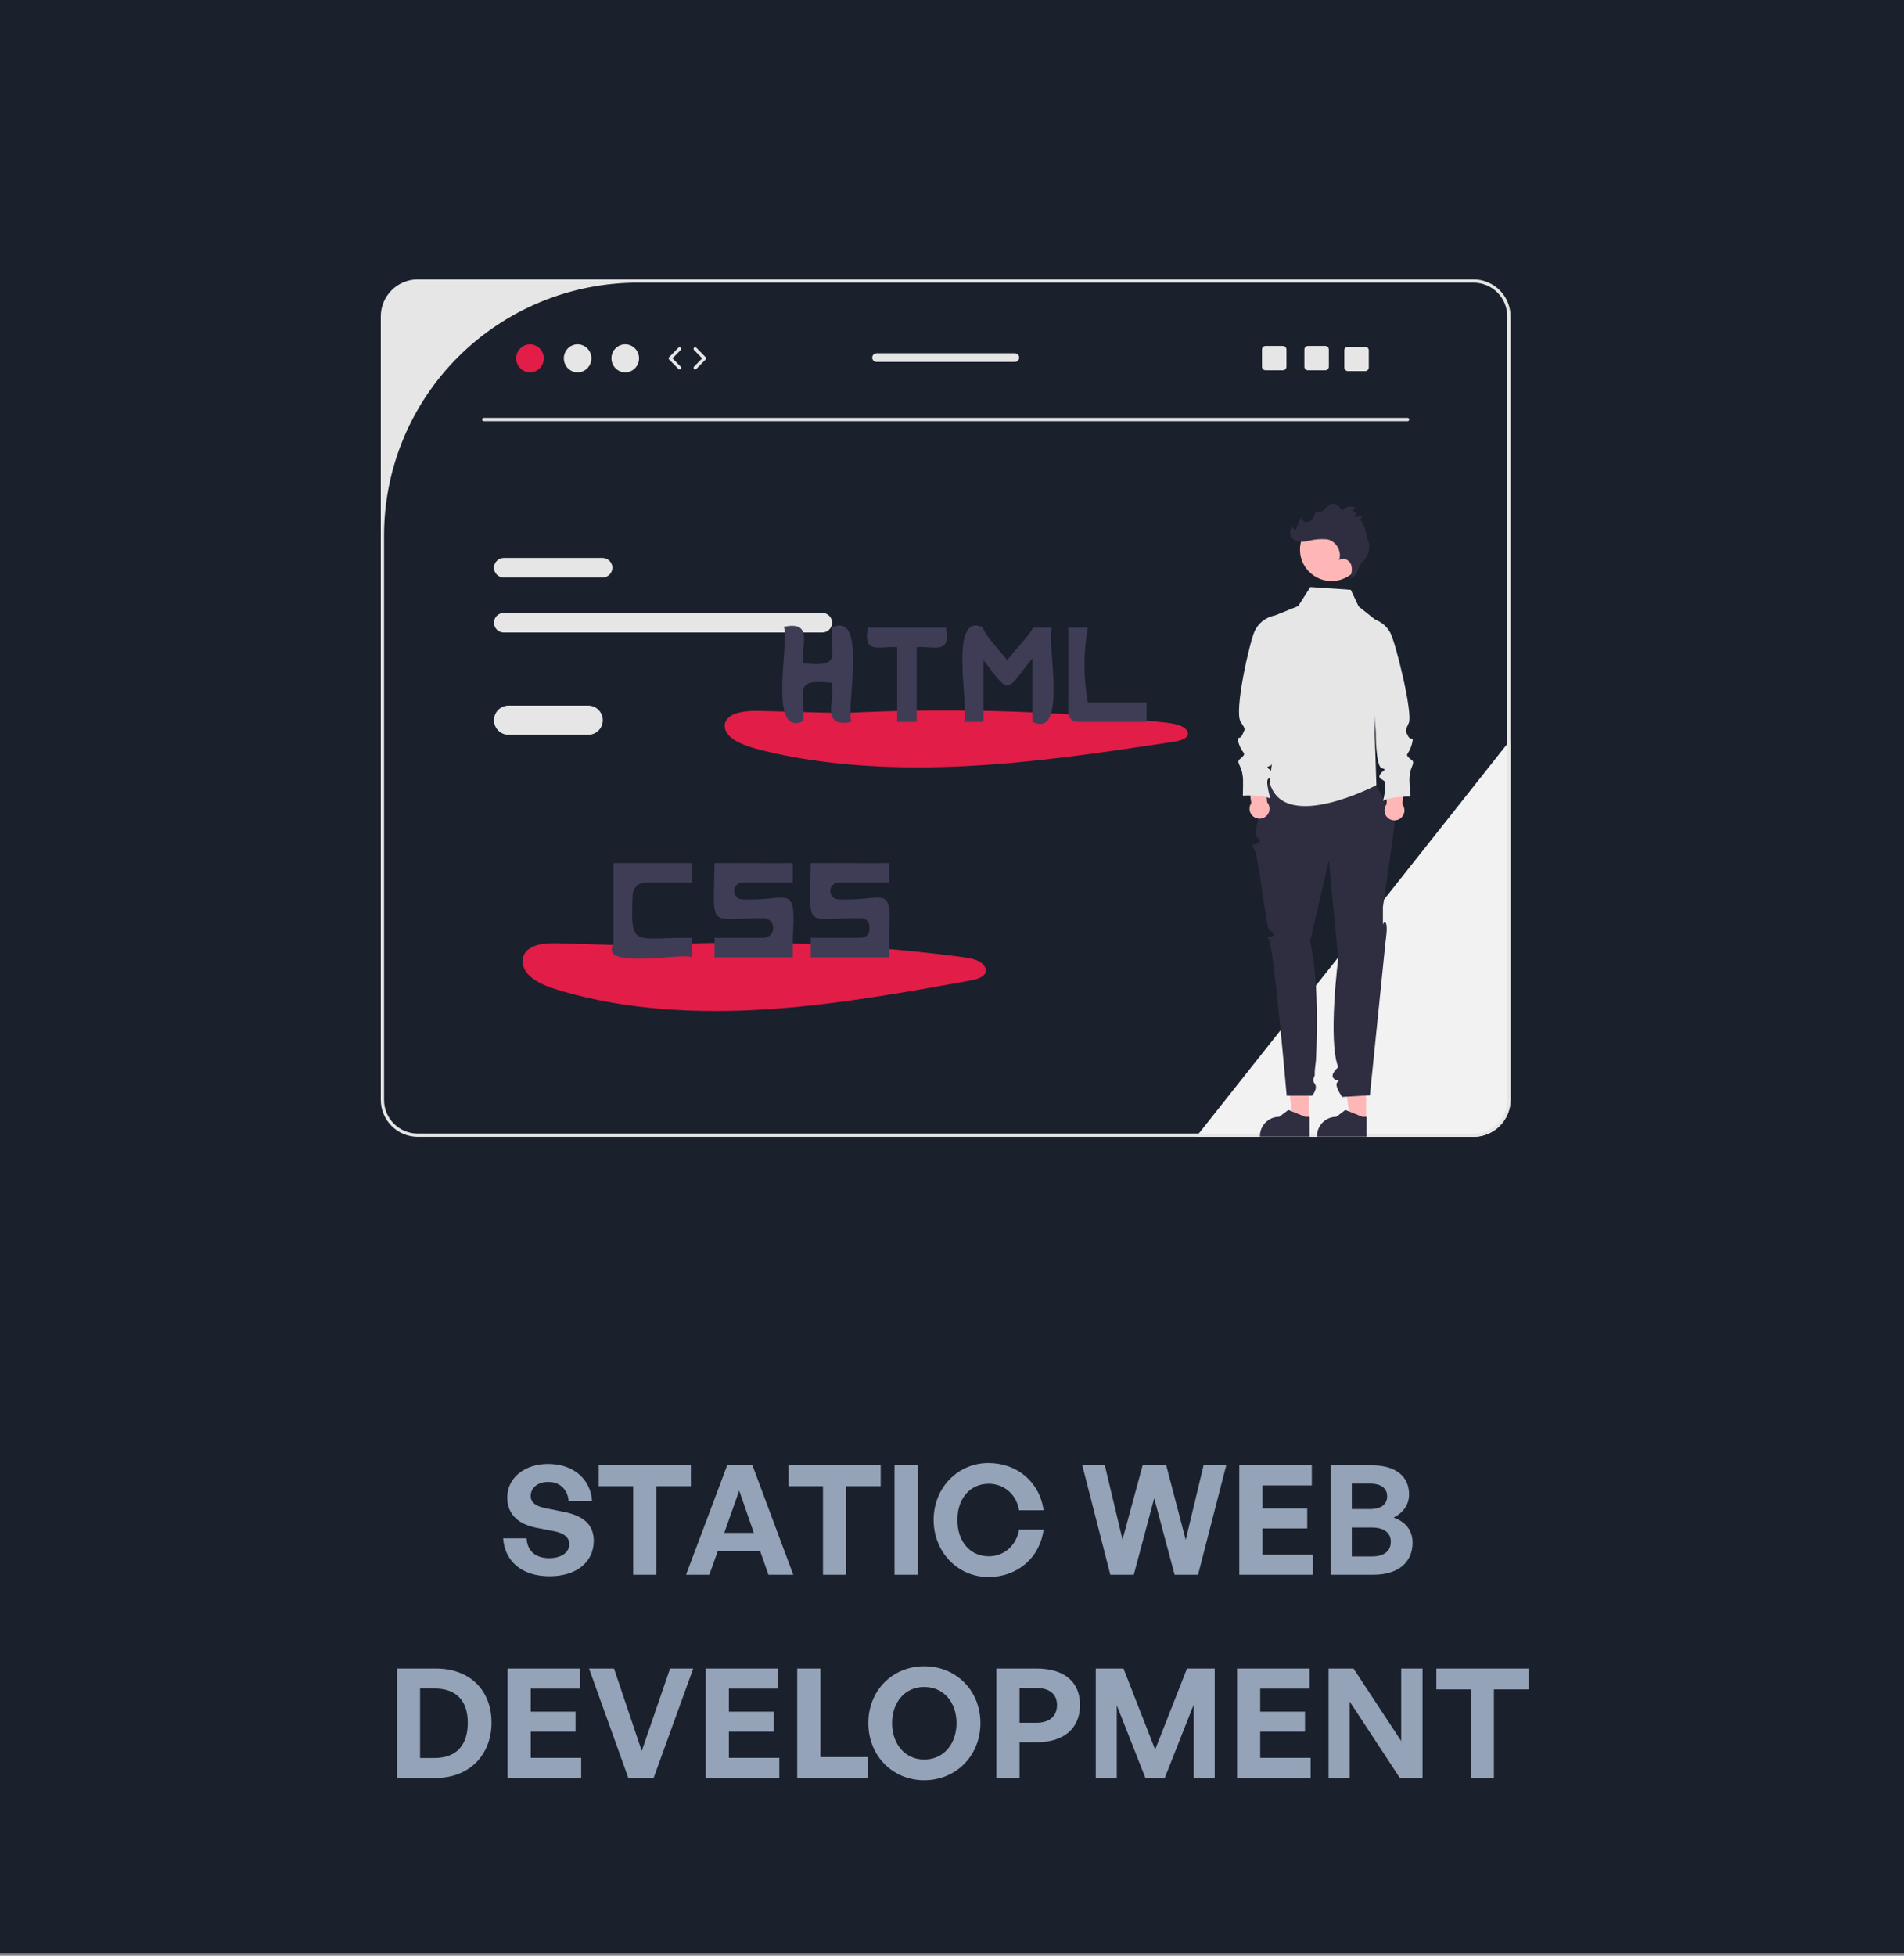 <svg width="150" height="154" viewBox="0 0 150 154" fill="none" xmlns="http://www.w3.org/2000/svg">
<rect x="0" y="0" width="150" height="154" fill="#808080" stroke="none"/>
<rect width="150" height="153.783" fill="#1A202C"/>
<g clip-path="url(#clip0_57_142)">
<path d="M119 58.252V86.616C118.999 87.385 118.692 88.122 118.145 88.666C117.599 89.21 116.859 89.516 116.086 89.517H94.235L94.438 89.261L118.743 58.577L119 58.252Z" fill="#F2F2F2"/>
<path d="M64.779 48.261H39.689C39.483 48.261 39.286 48.343 39.141 48.487C38.995 48.632 38.914 48.828 38.914 49.033C38.914 49.238 38.995 49.434 39.141 49.579C39.286 49.724 39.483 49.805 39.689 49.805H64.779C64.985 49.805 65.182 49.724 65.328 49.579C65.473 49.434 65.555 49.238 65.555 49.033C65.555 48.828 65.473 48.632 65.328 48.487C65.182 48.343 64.985 48.261 64.779 48.261Z" fill="#E6E6E6"/>
<path d="M47.468 43.933H39.689C39.483 43.933 39.286 44.014 39.141 44.159C38.995 44.304 38.914 44.5 38.914 44.705C38.914 44.91 38.995 45.106 39.141 45.251C39.286 45.395 39.483 45.477 39.689 45.477H47.468C47.674 45.477 47.871 45.395 48.016 45.251C48.162 45.106 48.243 44.91 48.243 44.705C48.243 44.5 48.162 44.304 48.016 44.159C47.871 44.014 47.674 43.933 47.468 43.933Z" fill="#E6E6E6"/>
<path d="M116.086 22H32.914C32.142 22.001 31.401 22.307 30.855 22.851C30.308 23.395 30.001 24.132 30 24.901V86.616C30.001 87.385 30.308 88.123 30.855 88.666C31.401 89.21 32.142 89.516 32.914 89.517H116.086C116.859 89.516 117.599 89.21 118.145 88.666C118.692 88.123 118.999 87.385 119 86.616V24.901C118.999 24.132 118.692 23.395 118.145 22.851C117.599 22.307 116.859 22.001 116.086 22ZM118.743 86.616C118.743 86.963 118.674 87.307 118.541 87.628C118.407 87.949 118.212 88.241 117.965 88.487C117.718 88.732 117.425 88.927 117.103 89.06C116.78 89.193 116.435 89.261 116.086 89.261H32.914C32.209 89.261 31.533 88.983 31.035 88.487C30.537 87.99 30.257 87.317 30.257 86.616V42.163C30.257 36.883 32.363 31.82 36.113 28.086C39.862 24.353 44.947 22.256 50.25 22.256H116.086C116.435 22.256 116.78 22.324 117.103 22.457C117.425 22.59 117.718 22.785 117.965 23.031C118.212 23.276 118.407 23.568 118.541 23.889C118.674 24.21 118.743 24.554 118.743 24.901V86.616Z" fill="#E6E6E6"/>
<path d="M110.895 33.16H38.111C38.077 33.16 38.045 33.146 38.02 33.122C37.996 33.098 37.983 33.066 37.983 33.032C37.983 32.998 37.996 32.965 38.02 32.941C38.045 32.917 38.077 32.904 38.111 32.904H110.895C110.929 32.904 110.962 32.917 110.986 32.941C111.01 32.965 111.023 32.998 111.023 33.032C111.023 33.066 111.01 33.098 110.986 33.122C110.962 33.146 110.929 33.16 110.895 33.16Z" fill="#E6E6E6"/>
<path d="M41.753 29.32C42.353 29.32 42.839 28.825 42.839 28.215C42.839 27.604 42.353 27.109 41.753 27.109C41.153 27.109 40.667 27.604 40.667 28.215C40.667 28.825 41.153 29.32 41.753 29.32Z" fill="#E11D48"/>
<path d="M45.505 29.32C46.105 29.32 46.591 28.825 46.591 28.215C46.591 27.604 46.105 27.109 45.505 27.109C44.905 27.109 44.419 27.604 44.419 28.215C44.419 28.825 44.905 29.32 45.505 29.32Z" fill="#E6E6E6"/>
<path d="M49.257 29.32C49.856 29.32 50.343 28.825 50.343 28.215C50.343 27.604 49.856 27.109 49.257 27.109C48.657 27.109 48.17 27.604 48.17 28.215C48.17 28.825 48.657 29.32 49.257 29.32Z" fill="#E6E6E6"/>
<path d="M53.535 29.089C53.517 29.089 53.501 29.085 53.485 29.079C53.469 29.072 53.455 29.062 53.443 29.05L52.71 28.304C52.687 28.28 52.673 28.248 52.673 28.215C52.673 28.181 52.687 28.149 52.71 28.125L53.443 27.38C53.455 27.367 53.469 27.358 53.484 27.351C53.5 27.344 53.517 27.341 53.533 27.34C53.55 27.34 53.567 27.343 53.583 27.349C53.599 27.356 53.613 27.365 53.625 27.377C53.637 27.389 53.647 27.403 53.654 27.418C53.66 27.434 53.664 27.451 53.664 27.467C53.664 27.484 53.661 27.501 53.654 27.517C53.648 27.532 53.638 27.547 53.626 27.558L52.981 28.215L53.626 28.871C53.644 28.889 53.656 28.912 53.661 28.937C53.666 28.962 53.663 28.987 53.653 29.01C53.643 29.034 53.627 29.053 53.606 29.067C53.585 29.081 53.56 29.089 53.535 29.089Z" fill="#E6E6E6"/>
<path d="M54.766 29.089C54.741 29.089 54.716 29.081 54.695 29.067C54.674 29.054 54.657 29.034 54.648 29.011C54.638 28.987 54.635 28.962 54.64 28.937C54.645 28.912 54.657 28.89 54.674 28.872L55.319 28.215L54.674 27.559C54.651 27.534 54.638 27.502 54.639 27.468C54.639 27.434 54.653 27.402 54.677 27.379C54.701 27.355 54.734 27.342 54.768 27.342C54.802 27.343 54.834 27.356 54.858 27.38L55.591 28.126C55.614 28.15 55.627 28.182 55.627 28.215C55.627 28.248 55.614 28.281 55.591 28.305L54.858 29.05C54.846 29.063 54.832 29.072 54.816 29.079C54.8 29.085 54.783 29.089 54.766 29.089Z" fill="#E6E6E6"/>
<path d="M104.405 27.238H103.042C103.005 27.238 102.968 27.245 102.934 27.259C102.9 27.273 102.869 27.294 102.843 27.32C102.817 27.346 102.796 27.377 102.782 27.411C102.768 27.445 102.761 27.481 102.761 27.518V28.876C102.761 28.913 102.768 28.949 102.782 28.983C102.796 29.017 102.817 29.048 102.843 29.074C102.869 29.1 102.9 29.12 102.934 29.135C102.968 29.149 103.005 29.156 103.042 29.156H104.405C104.479 29.156 104.551 29.127 104.604 29.074C104.657 29.021 104.687 28.95 104.687 28.876V27.518C104.687 27.443 104.657 27.372 104.604 27.32C104.551 27.267 104.479 27.238 104.405 27.238Z" fill="#E6E6E6"/>
<path d="M101.065 27.238H99.703C99.666 27.238 99.629 27.245 99.595 27.259C99.561 27.273 99.53 27.294 99.504 27.32C99.478 27.346 99.457 27.377 99.443 27.411C99.429 27.445 99.421 27.481 99.421 27.518V28.876C99.421 28.913 99.429 28.949 99.443 28.983C99.457 29.017 99.478 29.048 99.504 29.074C99.53 29.1 99.561 29.12 99.595 29.135C99.629 29.149 99.666 29.156 99.703 29.156H101.065C101.14 29.156 101.212 29.127 101.265 29.074C101.318 29.021 101.348 28.95 101.348 28.876V27.518C101.348 27.443 101.318 27.372 101.265 27.32C101.212 27.267 101.14 27.238 101.065 27.238Z" fill="#E6E6E6"/>
<path d="M107.551 27.301H106.188C106.152 27.301 106.115 27.308 106.081 27.323C106.047 27.337 106.016 27.357 105.99 27.383C105.963 27.409 105.943 27.44 105.929 27.474C105.914 27.508 105.907 27.544 105.907 27.581V28.939C105.907 28.976 105.914 29.012 105.929 29.047C105.943 29.081 105.963 29.111 105.99 29.137C106.016 29.163 106.047 29.184 106.081 29.198C106.115 29.212 106.152 29.219 106.188 29.219H107.551C107.626 29.219 107.698 29.19 107.751 29.137C107.803 29.085 107.833 29.014 107.834 28.939V27.581C107.833 27.507 107.803 27.436 107.751 27.383C107.698 27.331 107.626 27.301 107.551 27.301Z" fill="#E6E6E6"/>
<path d="M79.949 27.818H69.057C68.966 27.818 68.879 27.854 68.815 27.918C68.751 27.982 68.714 28.069 68.714 28.159C68.714 28.25 68.751 28.337 68.815 28.401C68.879 28.465 68.966 28.501 69.057 28.501H79.949C80.04 28.501 80.127 28.465 80.192 28.401C80.256 28.337 80.292 28.25 80.292 28.159C80.292 28.069 80.256 27.982 80.192 27.918C80.127 27.854 80.04 27.818 79.949 27.818Z" fill="#E6E6E6"/>
<path d="M50.755 74.485L44.241 74.28C43.338 74.252 42.322 74.253 41.678 74.718C40.946 75.246 41.057 76.18 41.664 76.787C42.272 77.393 43.241 77.739 44.193 78.021C49.248 79.517 54.843 79.821 60.275 79.482C65.708 79.144 71.029 78.187 76.323 77.233C76.825 77.142 77.394 77.012 77.599 76.664C77.797 76.328 77.538 75.922 77.135 75.704C76.733 75.487 76.222 75.413 75.73 75.349C66.811 74.182 57.796 73.926 48.824 74.585" fill="#E11D48"/>
<path d="M62.458 69.497V67.963C61.339 67.979 57.337 67.951 56.293 67.963C56.215 73.326 55.739 72.275 60.152 72.296C60.355 72.297 60.549 72.378 60.692 72.521C60.836 72.664 60.916 72.857 60.916 73.059V73.082C60.916 73.285 60.836 73.479 60.692 73.622C60.548 73.765 60.354 73.845 60.15 73.845H56.293V75.379H62.458C62.466 75.374 62.451 73.898 62.458 73.845C62.718 69.4 62.203 70.998 58.455 70.82C58.287 70.811 58.13 70.739 58.014 70.618C57.898 70.497 57.834 70.336 57.834 70.169V70.149C57.834 69.977 57.903 69.811 58.026 69.688C58.149 69.566 58.315 69.497 58.489 69.497H62.458Z" fill="#3F3D56"/>
<path d="M70.035 69.497V67.963C68.916 67.979 64.914 67.951 63.87 67.963C63.792 73.373 63.308 72.257 67.845 72.297C68.018 72.299 68.183 72.368 68.304 72.49C68.425 72.612 68.494 72.777 68.494 72.949C68.494 73.03 68.494 73.112 68.494 73.193C68.494 73.279 68.477 73.364 68.444 73.443C68.411 73.522 68.363 73.594 68.302 73.654C68.241 73.715 68.169 73.763 68.089 73.795C68.01 73.828 67.925 73.845 67.839 73.845H63.87V75.379H70.035C70.043 75.374 70.028 73.898 70.035 73.845C70.295 69.4 69.78 70.998 66.032 70.82C65.865 70.811 65.707 70.739 65.591 70.618C65.475 70.497 65.411 70.336 65.411 70.169V70.149C65.411 69.977 65.48 69.811 65.603 69.688C65.726 69.566 65.893 69.497 66.066 69.497H70.035Z" fill="#3F3D56"/>
<path d="M54.495 69.497V67.963H48.33C48.326 69.332 48.334 72.954 48.33 74.357C47.122 76.393 53.987 74.983 54.495 75.38C54.495 75.38 54.495 73.845 54.495 73.845C49.805 73.821 49.687 74.695 49.838 70.465C49.847 70.206 49.957 69.96 50.144 69.779C50.332 69.599 50.583 69.498 50.844 69.497C52.2 69.497 54.495 69.497 54.495 69.497Z" fill="#3F3D56"/>
<path d="M66.68 56.157L60.166 55.986C59.263 55.962 58.247 55.963 57.603 56.351C56.871 56.79 56.982 57.57 57.589 58.075C58.196 58.58 59.166 58.869 60.117 59.104C65.173 60.351 70.768 60.604 76.2 60.322C81.633 60.04 86.953 59.242 92.248 58.447C92.75 58.371 93.319 58.263 93.524 57.973C93.722 57.692 93.463 57.354 93.06 57.173C92.658 56.991 92.147 56.93 91.655 56.876C82.721 55.903 73.72 55.69 64.749 56.239" fill="#E11D48"/>
<path d="M65.54 49.421C65.435 51.79 66.309 52.536 63.292 52.234C63.088 50.821 64.122 48.86 61.751 49.358C62.226 50.383 60.428 58.161 63.292 56.774C63.453 54.437 62.392 53.412 65.54 53.769C65.792 55.214 64.614 57.34 67.081 56.838C66.606 55.812 68.404 48.035 65.54 49.421Z" fill="#3F3D56"/>
<path d="M81.336 49.421C81.548 49.551 79.398 51.815 79.352 52.001C79.287 51.843 77.236 49.627 77.483 49.421C74.628 48.017 76.408 55.84 75.942 56.838C75.942 56.838 77.483 56.838 77.483 56.838V51.979C79.649 54.888 79.247 54.398 81.336 51.836L81.336 56.838C84.191 58.243 82.412 50.419 82.878 49.421C82.877 49.421 81.336 49.421 81.336 49.421Z" fill="#3F3D56"/>
<path d="M74.53 49.421H68.365C68.003 51.572 69.201 50.851 70.677 50.956L70.677 56.838H72.218V50.956C73.688 50.856 74.896 51.563 74.53 49.421Z" fill="#3F3D56"/>
<path d="M85.703 55.304C85.347 53.359 85.347 51.366 85.703 49.421H84.162C84.17 50.394 84.159 54.317 84.16 56.111C84.16 56.304 84.237 56.49 84.374 56.627C84.512 56.764 84.698 56.841 84.892 56.841C86.445 56.843 89.409 56.832 90.326 56.838L90.326 55.304H85.703Z" fill="#3F3D56"/>
<path d="M46.333 55.559H40.069C39.763 55.559 39.469 55.68 39.252 55.896C39.035 56.112 38.914 56.405 38.914 56.71C38.914 57.015 39.035 57.308 39.252 57.524C39.469 57.74 39.763 57.861 40.069 57.861H46.333C46.64 57.861 46.934 57.74 47.151 57.524C47.367 57.308 47.489 57.015 47.489 56.71C47.489 56.405 47.367 56.112 47.151 55.896C46.934 55.68 46.64 55.559 46.333 55.559Z" fill="#E6E6E6"/>
<path d="M103.125 88.183L101.854 88.183L101.249 83.3L103.126 83.3L103.125 88.183Z" fill="#FFB6B6"/>
<path d="M103.17 89.504L99.26 89.504V89.455C99.26 89.053 99.42 88.668 99.706 88.383C99.991 88.099 100.378 87.939 100.782 87.939L101.496 87.4L102.829 87.939L103.17 87.939L103.17 89.504Z" fill="#2F2E41"/>
<path d="M107.62 88.183L106.349 88.183L105.744 83.3L107.62 83.3L107.62 88.183Z" fill="#FFB6B6"/>
<path d="M107.665 89.504L103.755 89.504V89.455C103.755 89.053 103.915 88.668 104.201 88.383C104.486 88.099 104.873 87.939 105.277 87.939L105.991 87.4L107.324 87.939L107.665 87.939L107.665 89.504Z" fill="#2F2E41"/>
<path d="M99.959 61.574C99.959 61.574 98.736 65.316 98.962 65.808C99.188 66.3 99.573 65.917 99.188 66.3C98.802 66.684 98.466 66.276 98.827 66.928C99.188 67.579 99.734 72.942 99.975 73.202C100.215 73.461 100.546 73.468 100.252 73.721C99.958 73.973 99.573 73.461 99.958 73.973C100.343 74.484 101.366 86.284 101.366 86.284H103.363C103.363 86.284 103.86 85.713 103.579 85.341C103.297 84.97 103.604 84.827 103.579 84.579C103.554 84.331 103.648 83.796 103.665 83.552C103.683 83.308 104.02 77.493 103.209 74.135L104.688 67.739L105.427 75.469C105.427 75.469 104.603 81.952 105.427 84.037C105.427 84.037 104.763 84.587 105.058 84.906C105.352 85.226 105.609 84.97 105.352 85.226C105.095 85.481 105.737 86.377 105.737 86.377L107.921 86.249L109.156 74.135C109.156 74.135 109.365 72.871 109.156 72.655C108.948 72.438 108.948 73.206 108.948 72.438V71.415C108.948 71.415 109.879 65.123 109.863 64.753C109.847 64.382 108.306 61.697 108.306 61.697L99.959 61.574Z" fill="#2F2E41"/>
<path d="M106.417 46.443L103.229 46.225L102.275 47.722L99.978 48.652V56.03C100.217 56.744 100.34 57.492 100.344 58.245C100.335 59.715 99.955 61.446 100.087 61.825C101.371 65.534 108.434 61.825 108.434 61.825L108.306 57.861L108.48 48.902L107.037 47.756L106.417 46.443Z" fill="#E6E6E6"/>
<path d="M99.83 63.176L99.61 60.843L98.254 60.782L98.575 63.24C98.493 63.361 98.446 63.502 98.44 63.648C98.434 63.794 98.469 63.938 98.541 64.065C98.613 64.192 98.719 64.297 98.847 64.367C98.976 64.438 99.121 64.471 99.267 64.463C99.414 64.456 99.555 64.408 99.676 64.325C99.796 64.242 99.891 64.127 99.949 63.993C100.008 63.859 100.027 63.712 100.006 63.567C99.985 63.423 99.924 63.287 99.83 63.176Z" fill="#FFB6B6"/>
<path d="M100.497 48.455L100.46 48.461C100.11 48.52 99.78 48.663 99.499 48.878C99.217 49.092 98.992 49.372 98.844 49.693C98.455 50.529 97.195 56.025 97.747 56.853C98.176 57.496 98.072 57.371 97.87 57.856C97.669 58.34 97.344 57.823 97.61 58.593C97.876 59.362 98.168 59.252 97.921 59.55C97.675 59.847 97.421 59.789 97.661 60.287C97.901 60.785 97.862 60.953 97.908 61.14C97.953 61.328 97.914 62.647 97.914 62.647C97.914 62.647 99.362 62.538 100.083 62.88C100.083 62.88 99.68 61.548 99.908 61.335C100.135 61.122 100.408 61.096 100.213 60.785C100.019 60.475 99.577 60.462 100.058 60.307C100.538 60.152 100.383 57.372 100.383 57.372C101.175 55.308 100.862 51.913 100.497 48.455Z" fill="#E6E6E6"/>
<path d="M109.23 63.342L109.331 61.002L110.682 60.873L110.486 63.343C110.575 63.46 110.628 63.599 110.642 63.744C110.655 63.889 110.628 64.035 110.562 64.166C110.497 64.296 110.396 64.406 110.272 64.483C110.147 64.56 110.003 64.6 109.857 64.6C109.71 64.6 109.567 64.559 109.442 64.482C109.318 64.405 109.217 64.295 109.152 64.164C109.087 64.034 109.06 63.888 109.073 63.742C109.087 63.597 109.141 63.458 109.23 63.342Z" fill="#FFB6B6"/>
<path d="M107.817 48.674L107.855 48.678C108.207 48.72 108.544 48.846 108.836 49.046C109.128 49.246 109.367 49.514 109.532 49.827C109.962 50.642 111.323 56.165 110.989 56.923C110.679 57.63 110.692 57.456 110.917 57.93C111.143 58.404 111.441 57.871 111.214 58.653C110.988 59.435 110.69 59.34 110.952 59.625C111.214 59.91 111.464 59.839 111.249 60.348C111.035 60.857 111.082 61.023 111.046 61.213C111.01 61.402 111.117 62.718 111.117 62.718C111.117 62.718 109.665 62.681 108.962 63.06C108.962 63.06 109.296 61.709 109.059 61.508C108.821 61.306 108.547 61.294 108.726 60.974C108.904 60.654 109.345 60.619 108.857 60.489C108.369 60.358 108.383 57.573 108.383 57.573L107.817 48.674Z" fill="#E6E6E6"/>
<path d="M104.901 45.755C106.274 45.755 107.387 44.647 107.387 43.28C107.387 41.912 106.274 40.804 104.901 40.804C103.527 40.804 102.414 41.912 102.414 43.28C102.414 44.647 103.527 45.755 104.901 45.755Z" fill="#FFB6B6"/>
<path d="M106.631 45.399C106.977 45.129 107.011 44.616 107.306 44.292C107.799 43.75 108.031 43.168 107.773 42.526C107.544 41.959 107.593 41.262 107.1 40.896C107.342 40.809 107.399 40.628 107.185 40.625C107.042 40.623 106.505 40.896 106.763 40.555C107.021 40.214 106.533 40.349 106.565 40.209C106.597 40.07 106.805 39.992 106.896 40.103C106.819 40.025 106.725 39.965 106.621 39.928C106.517 39.891 106.406 39.879 106.296 39.891C106.187 39.904 106.081 39.941 105.988 40C105.896 40.059 105.817 40.139 105.76 40.232C105.469 39.798 105.16 39.5 104.715 39.775C104.278 40.046 104.284 40.38 103.814 40.3C103.593 40.262 103.572 40.678 103.421 40.843C103.351 40.93 103.261 40.999 103.157 41.043C103.054 41.087 102.941 41.105 102.829 41.094C102.609 41.053 102.441 40.779 102.564 40.593L102.045 41.772L101.836 41.517C101.503 41.732 101.612 42.295 101.947 42.508C102.282 42.72 102.717 42.675 103.102 42.581C103.566 42.467 104.045 42.428 104.521 42.463C105.249 42.566 105.756 43.432 105.486 44.113C105.766 43.84 106.283 44.066 106.428 44.429C106.573 44.791 106.467 45.2 106.359 45.575" fill="#2F2E41"/>
</g>
<path d="M46.777 121.324C46.777 122.968 45.457 124.12 43.297 124.12C41.125 124.12 39.769 122.956 39.637 121.132H41.485C41.533 122.08 42.145 122.692 43.261 122.692C44.185 122.692 44.845 122.284 44.845 121.588C44.845 121.048 44.425 120.724 43.693 120.58L42.277 120.304C40.969 120.052 39.961 119.344 39.961 117.916C39.961 116.38 41.317 115.276 43.177 115.276C45.109 115.276 46.525 116.404 46.645 118.204H44.797C44.737 117.304 44.113 116.692 43.201 116.692C42.313 116.692 41.809 117.196 41.809 117.796C41.809 118.384 42.349 118.636 42.973 118.756L44.449 119.056C45.961 119.356 46.777 120.052 46.777 121.324ZM51.705 124H49.881V117.028H47.169V115.384H54.429V117.028H51.705V124ZM60.539 124L59.891 122.152H56.543L55.883 124H54.047L57.287 115.384H59.279L62.495 124H60.539ZM58.235 117.376L57.059 120.7H59.387L58.235 117.376ZM66.658 124H64.834V117.028H62.122V115.384H69.382V117.028H66.658V124ZM72.294 124H70.47V115.384H72.294V124ZM77.872 124.18C75.448 124.18 73.552 122.212 73.552 119.68C73.552 117.16 75.448 115.204 77.872 115.204C80.14 115.204 81.916 116.716 82.216 118.924H80.284C80.08 117.688 79.12 116.836 77.896 116.836C76.42 116.836 75.424 118 75.424 119.68C75.424 121.372 76.42 122.548 77.896 122.548C79.12 122.548 80.068 121.684 80.284 120.448H82.216C81.916 122.68 80.14 124.18 77.872 124.18ZM92.537 124L90.929 117.976L89.321 124H87.473L85.265 115.384H87.041L88.433 121.228L90.017 115.384H91.877L93.413 121.252L94.817 115.384H96.605L94.385 124H92.537ZM103.43 122.416V124H97.634V115.384H103.346V116.968H99.458V118.78H102.986V120.352H99.458V122.416H103.43ZM111.285 121.468C111.285 123.064 110.109 124 108.213 124H104.841V115.384H108.081C109.893 115.384 111.009 116.2 111.009 117.676C111.009 118.468 110.565 119.104 109.797 119.5C110.757 119.836 111.285 120.52 111.285 121.468ZM107.937 116.824H106.497V118.828H107.937C108.825 118.828 109.281 118.444 109.281 117.82C109.281 117.208 108.825 116.824 107.937 116.824ZM108.069 120.28H106.497V122.56H108.069C109.053 122.56 109.569 122.128 109.569 121.396C109.569 120.712 109.053 120.28 108.069 120.28ZM34.331 140H31.271V131.384H34.331C37.067 131.384 38.723 133.136 38.723 135.644C38.723 138.152 37.007 140 34.331 140ZM33.095 132.956V138.428H34.235C35.951 138.428 36.851 137.432 36.851 135.644C36.851 133.928 35.951 132.956 34.235 132.956H33.095ZM45.786 138.416V140H39.99V131.384H45.702V132.968H41.814V134.78H45.342V136.352H41.814V138.416H45.786ZM54.613 131.384L51.493 140H49.501L46.405 131.384H48.373L50.557 137.876L52.789 131.384H54.613ZM61.395 138.416V140H55.599V131.384H61.311V132.968H57.423V134.78H60.951V136.352H57.423V138.416H61.395ZM68.374 140H62.806V131.384H64.63V138.356H68.374V140ZM72.811 140.18C70.327 140.18 68.407 138.26 68.407 135.68C68.407 133.1 70.327 131.204 72.811 131.204C75.307 131.204 77.239 133.1 77.239 135.68C77.239 138.26 75.307 140.18 72.811 140.18ZM72.811 138.548C74.395 138.548 75.355 137.264 75.355 135.68C75.355 134.096 74.395 132.836 72.811 132.836C71.239 132.836 70.279 134.096 70.279 135.68C70.279 137.264 71.239 138.548 72.811 138.548ZM81.677 137.192H80.321V140H78.497V131.384H81.677C83.777 131.384 85.085 132.38 85.085 134.252C85.085 136.124 83.777 137.192 81.677 137.192ZM81.665 132.92H80.321V135.656H81.665C82.697 135.656 83.273 135.116 83.273 134.264C83.273 133.412 82.697 132.92 81.665 132.92ZM90.237 140L87.981 134.276V140H86.326V131.384H88.51L91.005 137.768L93.513 131.384H95.698V140H94.041V134.228L91.761 140H90.237ZM103.254 138.416V140H97.458V131.384H103.17V132.968H99.282V134.78H102.81V136.352H99.282V138.416H103.254ZM110.281 140L106.333 133.988V140H104.665V131.384H106.633L110.389 137.096V131.384H112.069V140H110.281ZM117.693 140H115.869V133.028H113.157V131.384H120.417V133.028H117.693V140Z" fill="#94A3B8"/>
<defs>
<clipPath id="clip0_57_142">
<rect width="89" height="67.517" fill="white" transform="translate(30 22)"/>
</clipPath>
</defs>
</svg>
